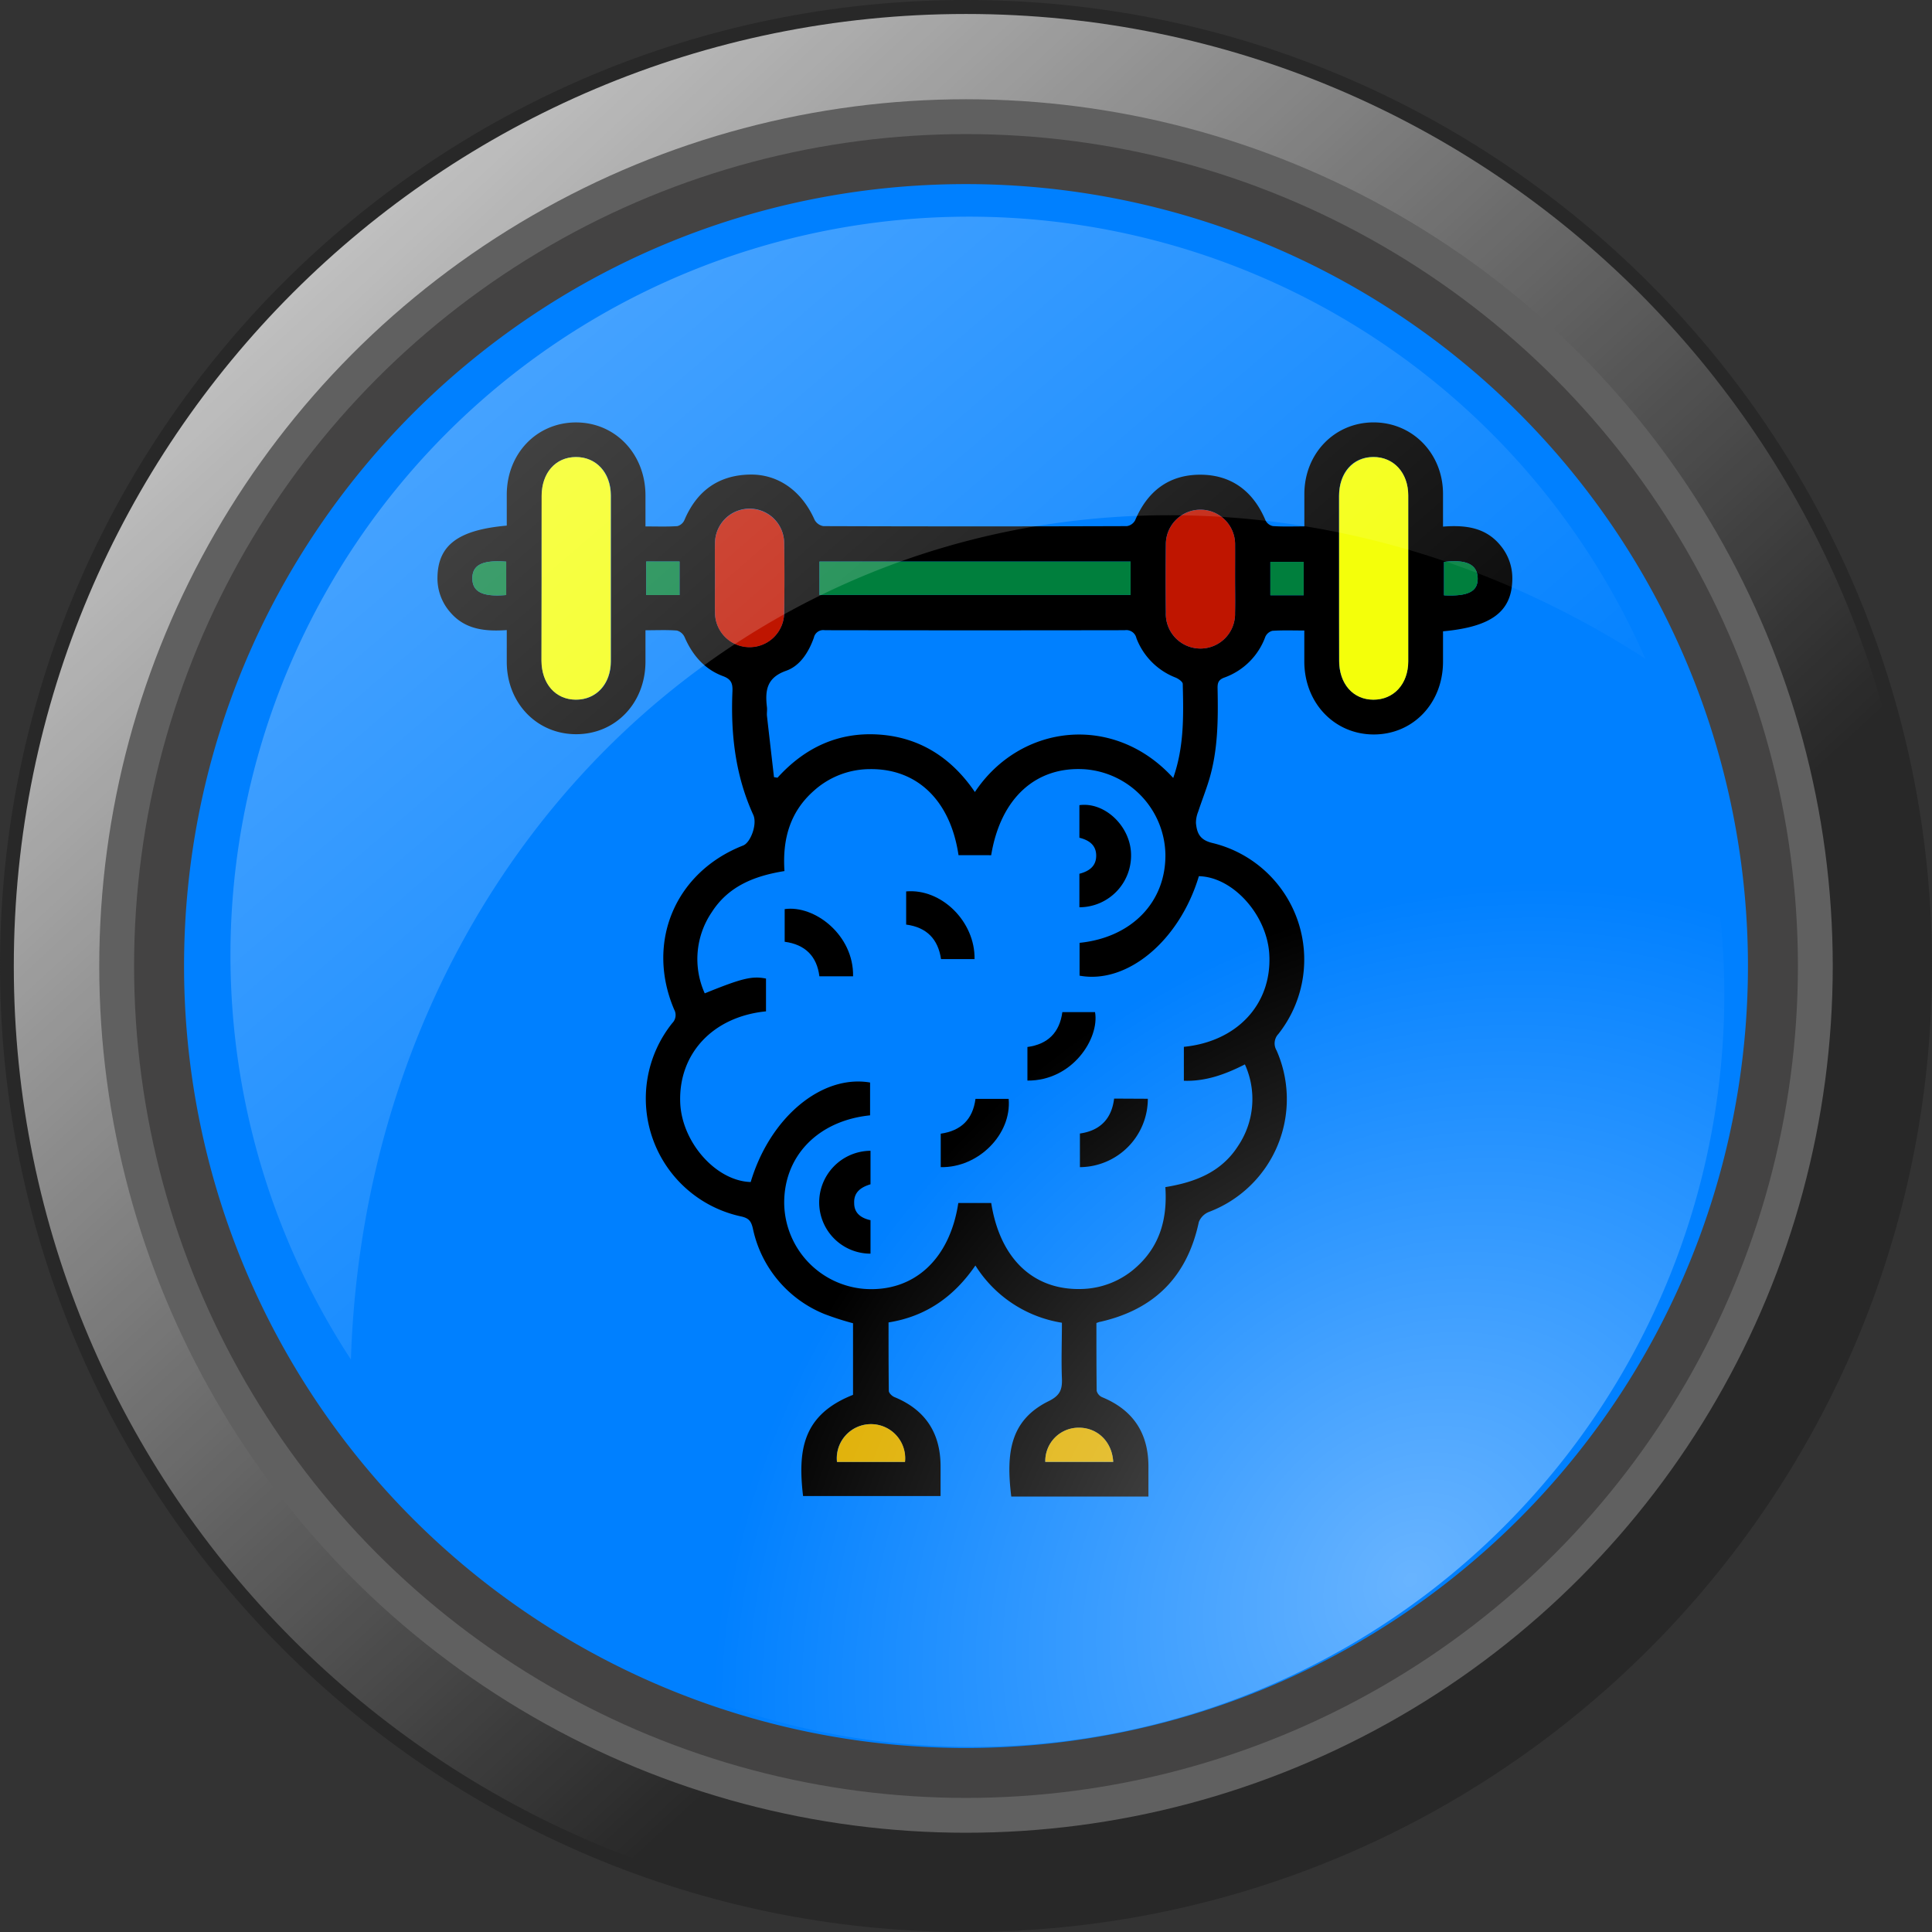 <svg id="Layer_1" data-name="Layer 1" xmlns="http://www.w3.org/2000/svg" xmlns:xlink="http://www.w3.org/1999/xlink" viewBox="0 0 452 452"><rect x="0" y="0" width="452" height="452" fill="#333333" stroke="none"/><defs><style>.cls-1{fill:#282828;}.cls-2{fill:url(#linear-gradient);}.cls-3{fill:#606060;}.cls-4{fill:#444343;}.cls-5{fill:#0080ff;}.cls-6{fill:#f4ff0a;}.cls-7{fill:#007f3d;}.cls-8{fill:#bf1500;}.cls-9{fill:#dfaf00;}.cls-10{fill:url(#radial-gradient);}.cls-11{opacity:0.32;isolation:isolate;fill:url(#linear-gradient-2);}</style><linearGradient id="linear-gradient" x1="539.45" y1="-200.28" x2="651.03" y2="-79.16" gradientTransform="translate(-1412.61 701.89) scale(2.79)" gradientUnits="userSpaceOnUse"><stop offset="0" stop-color="#fff"/><stop offset="1" stop-color="#fff" stop-opacity="0"/></linearGradient><radialGradient id="radial-gradient" cx="895.28" cy="227.14" r="21.12" gradientTransform="translate(3509.3 6329.83) rotate(-135) scale(6.99 8.43)" gradientUnits="userSpaceOnUse"><stop offset="0" stop-color="#fff" stop-opacity="0.41"/><stop offset="1" stop-color="#fff" stop-opacity="0"/></radialGradient><linearGradient id="linear-gradient-2" x1="612.86" y1="281.49" x2="677.56" y2="356.55" gradientTransform="translate(-1588.75 -580.36) scale(2.91)" xlink:href="#linear-gradient"/></defs><title>IQ(Button Only)</title><path class="cls-1" d="M560.17,407.19c0,124.81-101.2,226-226,226s-226-101.19-226-226,101.19-226,226-226S560.17,282.38,560.17,407.19Z" transform="translate(-108.17 -181.19)"/><path class="cls-2" d="M556.93,407.23c0,123-99.75,222.76-222.76,222.76S111.4,530.24,111.4,407.23s99.75-222.77,222.77-222.77S556.93,284.18,556.93,407.23Z" transform="translate(-108.17 -181.19)"/><circle class="cls-3" cx="226" cy="226" r="202.78"/><circle class="cls-4" cx="226" cy="226" r="194.63"/><path class="cls-5" d="M517.11,407.2a182.94,182.94,0,0,1-365.88,0c0-101,81.91-182.94,182.94-182.94A182.94,182.94,0,0,1,517.11,407.2Z" transform="translate(-108.17 -181.19)"/><path d="M364.68,490.71c0,5.26,0,10.56.06,15.86a2.25,2.25,0,0,0,1.28,1.5c7.42,3.06,10.94,8.63,10.83,16.6,0,2.18,0,4.35,0,6.64H344.76c-1.26-10.24-.26-17.87,8.76-22.32,2.66-1.31,3.19-2.72,3.09-5.28-.17-4.3,0-8.6,0-13.06a29.34,29.34,0,0,1-20.24-13.39c-5,7.27-11.51,11.91-20.32,13.32,0,5.43,0,10.74.06,16,0,.51.75,1.23,1.31,1.46,7.31,3,10.85,8.51,10.8,16.38,0,2.2,0,4.39,0,6.78H296.05c-1.25-10.7-.15-19,11.69-23.68V490.77a66.31,66.31,0,0,1-6.7-2.16,27.74,27.74,0,0,1-16.73-20c-.4-1.71-.92-2.42-2.75-2.83a28.22,28.22,0,0,1-16.1-45.24,2.66,2.66,0,0,0,.44-3.15c-6.71-15.74.22-32.16,16.13-38.39,1.75-.68,3.35-5,2.38-7.15-4.21-9.22-5.31-18.95-4.88-28.93.07-1.8-.26-2.82-2.2-3.54-4.33-1.61-7.16-4.9-9-9.14a2.77,2.77,0,0,0-1.8-1.53c-2.34-.18-4.7-.07-7.35-.07,0,2.6,0,5,0,7.44-.06,9.62-7,16.86-16.18,16.88s-16.2-7.22-16.27-16.79c0-2.43,0-4.85,0-7.57-5.16.36-9.87-.15-13.32-4.28a12,12,0,0,1-2.89-8.16c.15-7.42,4.85-11,16.21-12,0-2.38,0-4.8,0-7.21,0-9.63,7-16.89,16.13-16.93s16.27,7.23,16.32,17c0,2.35,0,4.7,0,7.33,2.62,0,5,.09,7.46-.07a2.51,2.51,0,0,0,1.65-1.41c2.85-6.73,7.84-10.47,15.19-10.65,6.76-.17,12.29,3.86,15.26,10.57a2.86,2.86,0,0,0,2.07,1.49q35.49.12,71,0a2.65,2.65,0,0,0,1.93-1.36c2.84-6.74,7.81-10.64,15.15-10.67s12.51,3.86,15.37,10.72a2.46,2.46,0,0,0,1.72,1.3c2.34.16,4.7.07,7.35.07,0-2.68,0-5.19,0-7.69.07-9.4,7.09-16.62,16.16-16.64s16.17,7.16,16.28,16.53c0,2.51,0,5,0,7.85,5.25-.4,10,.17,13.47,4.45a11.92,11.92,0,0,1,2.74,8c-.16,7.43-4.84,11-16.21,12.05,0,2.38,0,4.79,0,7.21-.06,9.64-7,16.89-16.14,16.92s-16.26-7.24-16.31-17c0-2.35,0-4.7,0-7.32-2.63,0-5.06-.09-7.47.07a2.5,2.5,0,0,0-1.65,1.4,15.93,15.93,0,0,1-9.56,9.53c-1.5.54-1.64,1.35-1.61,2.63.14,7.19.11,14.38-2,21.35-.76,2.5-1.73,4.93-2.54,7.41a6.91,6.91,0,0,0-.52,2.65c.22,2.41.93,4,3.93,4.69a28.06,28.06,0,0,1,15.34,44.68,3.2,3.2,0,0,0-.42,3.82,28.21,28.21,0,0,1-15.8,37.79,4.2,4.2,0,0,0-2.38,2.37c-2.71,12.75-10.4,20.47-23.05,23.34C365.38,490.45,365.16,490.55,364.68,490.71ZM332.42,381.26c-1.89-12.77-9.65-20.28-20.75-20.13a19.67,19.67,0,0,0-13.16,5.12c-5.55,4.93-7.31,11.33-6.81,18.73-6.94,1.11-13.08,3.49-17,9.61a19.51,19.51,0,0,0-1.65,19c8.73-3.55,11.1-4.11,14.33-3.46v7.67c-12.42,1.23-20.49,9.89-20.07,21.33.35,9.31,8.39,18.37,16.49,18.6,4.51-15.12,16.62-25.21,27.93-23.28v7.68c-12.25,1.25-20.26,9.61-20.09,20.79a20.38,20.38,0,0,0,18.73,19.81c11.51.83,20-6.84,22-20.1h7.7c2.05,13,9.8,20.39,21,20.13a19.72,19.72,0,0,0,13.11-5.27c5.41-4.93,7.12-11.27,6.63-18.57,6.93-1.13,13.08-3.48,17-9.61a19.64,19.64,0,0,0,1.61-19.1c-4.64,2.37-9.24,4-14.28,3.83v-7.94c12.43-1.24,20.5-9.91,20-21.34-.36-9.32-8.44-18.42-16.49-18.58-4.53,15.12-16.78,25.32-27.91,23.27v-7.68c12.26-1.25,20.27-9.62,20.08-20.82a20.38,20.38,0,0,0-18.76-19.78c-11.53-.79-19.8,6.74-22,20.1Zm50.23-18.06c2.58-7.32,2.41-14.66,2.23-22,0-.51-1-1.2-1.63-1.47a16,16,0,0,1-9.21-9.23,2.41,2.41,0,0,0-2.72-1.87q-35.08.06-70.18,0a2.24,2.24,0,0,0-2.56,1.74c-1.19,3.35-3.2,6.59-6.49,7.75-4.57,1.61-4.95,4.64-4.49,8.51.08.67-.05,1.36,0,2,.54,4.79,1.1,9.59,1.65,14.38l.82.13c6.41-7.07,14.29-10.76,23.83-10.09s16.94,5.49,22.35,13.44C346.92,350.47,368.84,348,382.65,363.2ZM234.88,316.5q0,9.63,0,19.26c0,5.39,3.29,9.09,8.05,9.12s8.17-3.66,8.17-9q0-19.38,0-38.76c0-5.34-3.4-9-8.18-9s-8,3.71-8,9.13Q234.87,306.88,234.88,316.5Zm186.58,0c0,6.42,0,12.84,0,19.25,0,5.39,3.28,9.09,8,9.12s8.16-3.66,8.16-9q0-19.38,0-38.77c0-5.33-3.4-9-8.18-9s-8,3.71-8,9.13C421.45,303.67,421.46,310.09,421.46,316.51Zm-121.57,3.87h72.78v-7.8H299.89Zm-24.44-4c0,2.7-.05,5.41,0,8.11a8.09,8.09,0,1,0,16.18,0c.08-5.4.09-10.81,0-16.21a8.09,8.09,0,0,0-16.18,0C275.39,311,275.45,313.72,275.45,316.42Zm121.67.06c0-2.61,0-5.23,0-7.85a8.1,8.1,0,1,0-16.2-.09c-.06,5.32-.07,10.64,0,16a8.1,8.1,0,1,0,16.19.09C397.18,321.89,397.12,319.19,397.12,316.48ZM319.88,523.22a8,8,0,1,0-15.91,0Zm48.73,0c-.25-4.74-3.72-8.07-8.17-8a7.8,7.8,0,0,0-7.72,8ZM259.35,312.56v7.84h7.8v-7.84Zm153.82,7.89v-7.8h-7.79v7.8ZM226.6,320.4v-7.81c-5.57-.43-7.93.77-7.92,3.92S221.08,320.88,226.6,320.4ZM446,312.66v7.81c5.68.28,8-.93,7.88-4.06S451.28,312,446,312.66Z" transform="translate(-108.17 -181.19)"/><path class="cls-6" d="M234.88,316.5q0-9.62,0-19.25c0-5.42,3.26-9.09,8-9.13s8.17,3.66,8.18,9q0,19.38,0,38.76c0,5.34-3.39,9-8.17,9s-8-3.73-8.05-9.12Q234.87,326.13,234.88,316.5Z" transform="translate(-108.17 -181.19)"/><path class="cls-6" d="M421.46,316.51c0-6.42,0-12.84,0-19.26,0-5.42,3.25-9.09,8-9.13s8.18,3.66,8.18,9q0,19.38,0,38.77c0,5.34-3.38,9-8.16,9s-8-3.73-8-9.12C421.45,329.35,421.46,322.93,421.46,316.51Z" transform="translate(-108.17 -181.19)"/><path class="cls-7" d="M299.89,320.38v-7.8h72.78v7.8Z" transform="translate(-108.17 -181.19)"/><path class="cls-8" d="M275.45,316.42c0-2.7-.06-5.41,0-8.1a8.09,8.09,0,0,1,16.18,0c.09,5.4.08,10.81,0,16.21a8.09,8.09,0,1,1-16.18,0C275.4,321.83,275.45,319.12,275.45,316.42Z" transform="translate(-108.17 -181.19)"/><path class="cls-8" d="M397.12,316.48c0,2.71.06,5.41,0,8.11a8.1,8.1,0,1,1-16.19-.09c-.07-5.32-.06-10.64,0-16a8.1,8.1,0,1,1,16.2.09C397.16,311.25,397.12,313.87,397.12,316.48Z" transform="translate(-108.17 -181.19)"/><path class="cls-9" d="M319.88,523.22H304a8,8,0,1,1,15.91,0Z" transform="translate(-108.17 -181.19)"/><path class="cls-9" d="M368.61,523.2H352.72a7.8,7.8,0,0,1,7.72-8C364.89,515.13,368.36,518.46,368.61,523.2Z" transform="translate(-108.17 -181.19)"/><path class="cls-7" d="M259.35,312.56h7.8v7.84h-7.8Z" transform="translate(-108.17 -181.19)"/><path class="cls-7" d="M413.17,320.45h-7.79v-7.8h7.79Z" transform="translate(-108.17 -181.19)"/><path class="cls-7" d="M226.6,320.4c-5.52.48-7.91-.73-7.92-3.89s2.35-4.35,7.92-3.92Z" transform="translate(-108.17 -181.19)"/><path class="cls-7" d="M446,312.66c5.27-.64,7.8.57,7.88,3.75s-2.2,4.34-7.88,4.06Z" transform="translate(-108.17 -181.19)"/><path d="M360.7,393.45v-7.84c2.19-.57,3.92-1.7,3.93-4.21s-1.7-3.66-3.93-4.22v-7.62c5.73-.79,11.61,4.57,12.06,10.93A12.11,12.11,0,0,1,360.7,393.45Z" transform="translate(-108.17 -181.19)"/><path d="M311.83,466.66v7.83a12,12,0,0,1-12-11.53,12.1,12.1,0,0,1,12-12.54v7.84c-2.08.63-3.94,1.74-3.82,4.4C308,465.05,309.66,466.18,311.83,466.66Z" transform="translate(-108.17 -181.19)"/><path d="M320.17,397.5v-7.76c8.27-.73,16.16,7.09,16,15.84h-7.84C327.64,400.91,325,398.14,320.17,397.5Z" transform="translate(-108.17 -181.19)"/><path d="M291.75,401.52v-7.64c7-1,16.19,6.08,16,15.72h-7.88C299.29,404.92,296.56,402.16,291.75,401.52Z" transform="translate(-108.17 -181.19)"/><path d="M348.54,434v-7.86c4.77-.64,7.53-3.38,8.17-8.16h7.65C365.43,424.11,359.11,434.07,348.54,434Z" transform="translate(-108.17 -181.19)"/><path d="M328.26,454.25v-7.83c4.72-.68,7.49-3.3,8.13-8.14h7.76C344.89,446.54,337.08,454.43,328.26,454.25Z" transform="translate(-108.17 -181.19)"/><path d="M376.71,438.25a16,16,0,0,1-15.89,16v-7.87c4.59-.65,7.42-3.31,8-8.17Z" transform="translate(-108.17 -181.19)"/><path class="cls-10" d="M511.58,413.89a176,176,0,0,1-176,176c-97.22,0-176-78.79-176-176a176,176,0,0,1,176-176C432.75,237.88,511.58,316.71,511.58,413.89Z" transform="translate(-108.17 -181.19)"/><path class="cls-11" d="M331.09,231.92A172.8,172.8,0,0,0,190.27,499.26c3.74-116.11,92.5-203.59,202.78-197.2,36.16,2.1,70.25,14,100.06,33.24a172.77,172.77,0,0,0-162-103.38Z" transform="translate(-108.17 -181.19)"/></svg>